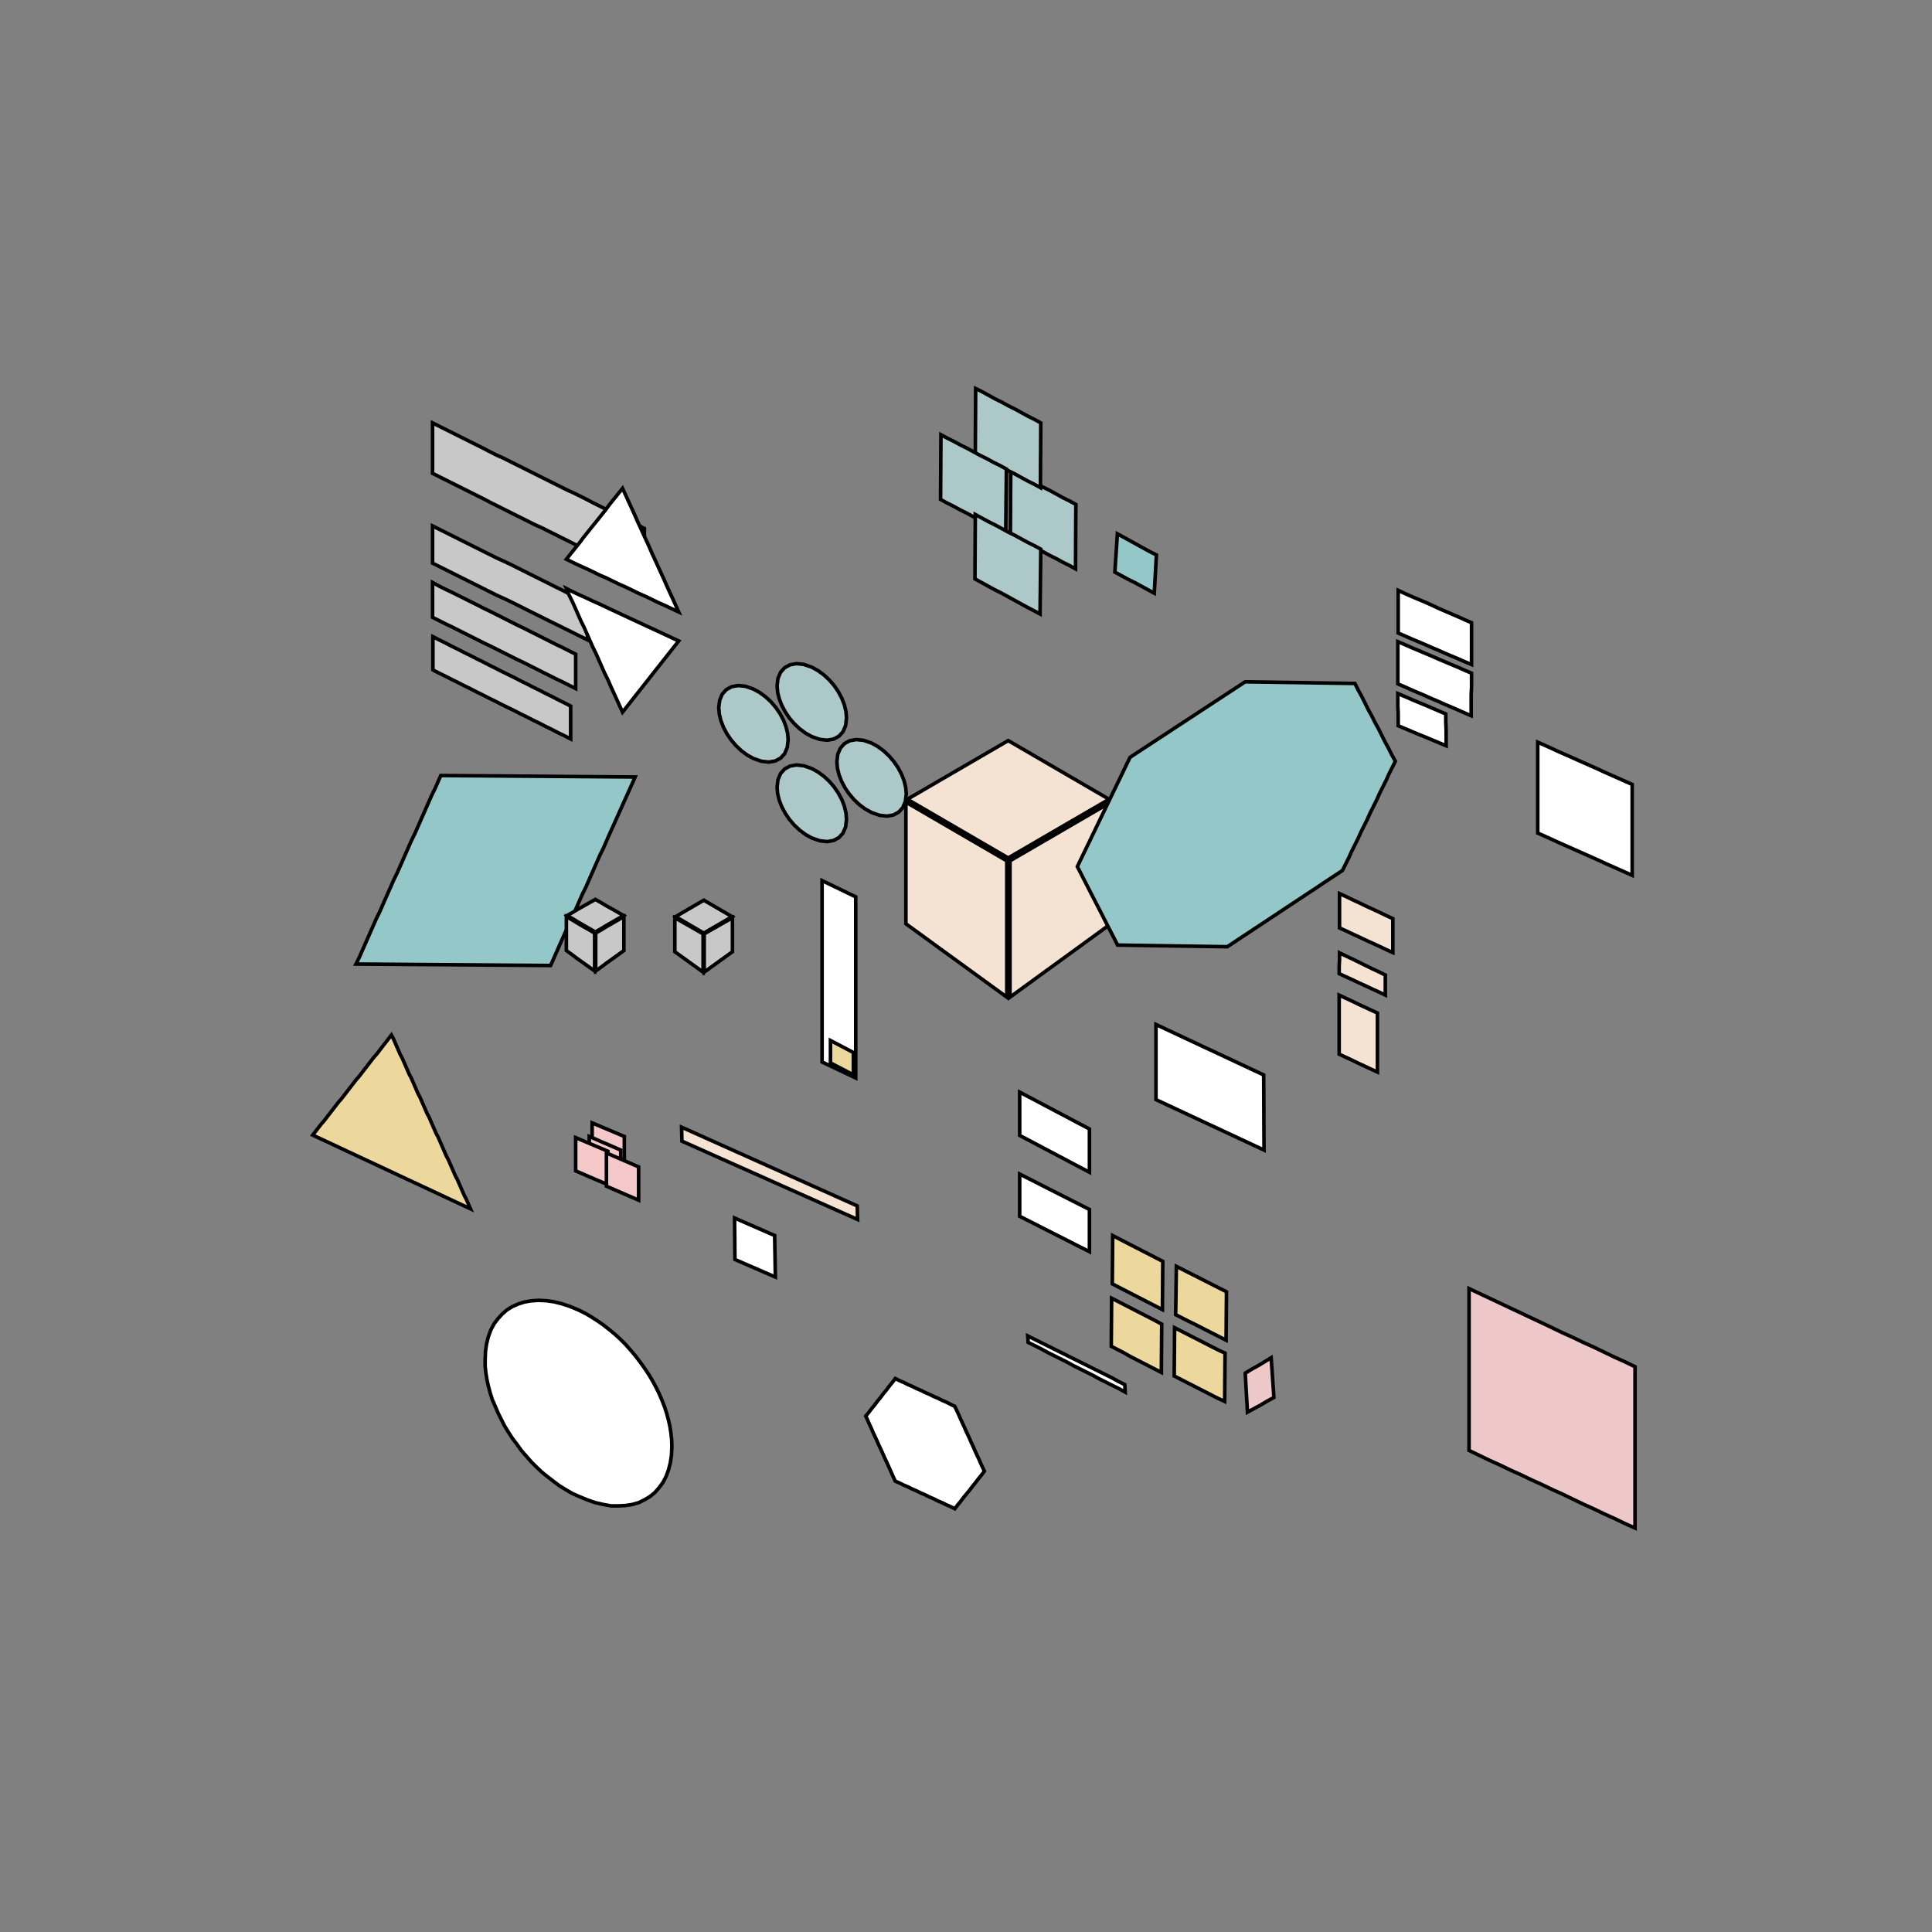 <!DOCTYPE svg>
<svg xmlns="http://www.w3.org/2000/svg" xmlns:xlink="http://www.w3.org/1999/xlink" width="1080" height="1080">
<rect width="100%" height="100%" fill="#808080" stroke="none"/>
<g transform="translate(540,540)">
<g transform="scale(2,2)">
<path stroke="rgb(0,0,0)" stroke-opacity="1" fill="rgb(148,200,200)" fill-opacity="1" id="bb1_2_" d="M-170.5 -0.55 L-169.6 -2.367 L-168.8 -4.184 L-168 -6.001 L-167.2 -7.818 L-166.4 -9.635 L-165.6 -11.45 L-164.8 -13.27 L-163.9 -15.08 L-163.1 -16.9 L-162.3 -18.72 L-161.5 -20.54 L-160.7 -22.35 L-159.9 -24.17 L-159 -25.99 L-158.2 -27.8 L-157.4 -29.62 L-156.6 -31.44 L-155.8 -33.25 L-155 -35.07 L-154.1 -36.89 L-153.3 -38.7 L-152.5 -40.52 L-151.7 -42.34 L-150.9 -44.15 L-150.1 -45.97 L-149.3 -47.79 L-148.4 -49.6 L-147.6 -51.42 L-146.8 -53.24 L-144.8 -53.22 L-142.8 -53.21 L-140.8 -53.19 L-138.8 -53.18 L-136.7 -53.16 L-134.7 -53.15 L-132.7 -53.13 L-130.7 -53.12 L-128.7 -53.1 L-126.7 -53.09 L-124.7 -53.07 L-122.7 -53.06 L-120.6 -53.04 L-118.6 -53.03 L-116.6 -53.01 L-114.6 -52.99 L-112.6 -52.98 L-110.6 -52.96 L-108.6 -52.95 L-106.6 -52.93 L-104.5 -52.92 L-102.5 -52.9 L-100.5 -52.89 L-98.51 -52.87 L-96.5 -52.86 L-94.49 -52.84 L-92.47 -52.83 L-93.29 -51.01 L-94.1 -49.19 L-94.92 -47.38 L-95.74 -45.56 L-96.55 -43.74 L-97.37 -41.93 L-98.18 -40.11 L-99 -38.29 L-99.82 -36.48 L-100.6 -34.66 L-101.4 -32.84 L-102.3 -31.03 L-103.1 -29.21 L-103.9 -27.39 L-104.7 -25.58 L-105.5 -23.76 L-106.3 -21.94 L-107.2 -20.13 L-108 -18.31 L-108.8 -16.49 L-109.6 -14.68 L-110.4 -12.86 L-111.2 -11.04 L-112.1 -9.225 L-112.9 -7.408 L-113.7 -5.591 L-114.5 -3.774 L-115.3 -1.958 L-116.1 -0.141 L-118.1 -0.156 L-120.2 -0.171 L-122.2 -0.186 L-124.2 -0.202 L-126.2 -0.217 L-128.2 -0.232 L-130.2 -0.247 L-132.2 -0.262 L-134.2 -0.277 L-136.3 -0.293 L-138.3 -0.308 L-140.3 -0.323 L-142.3 -0.338 L-144.3 -0.353 L-146.3 -0.368 L-148.3 -0.384 L-150.3 -0.399 L-152.4 -0.414 L-154.4 -0.429 L-156.4 -0.444 L-158.4 -0.46 L-160.4 -0.475 L-162.4 -0.49 L-164.4 -0.505 L-166.4 -0.52 L-168.5 -0.535 L-170.5 -0.55 Z " />
<path stroke="rgb(0,0,0)" stroke-opacity="1" fill="rgb(236,216,157)" fill-opacity="1" id="pr2_1_" d="M72.7 104.6 L70.94 103.7 L69.18 102.8 L67.41 101.9 L65.65 101 L63.89 100.1 L62.13 99.25 L60.36 98.35 L58.6 97.45 L58.63 95.52 L58.66 93.59 L58.69 91.66 L58.71 89.74 L58.74 87.81 L58.77 85.88 L58.8 83.95 L60.55 84.84 L62.3 85.73 L64.05 86.61 L65.8 87.5 L67.55 88.39 L69.3 89.28 L71.05 90.16 L72.8 91.05 L72.79 92.99 L72.77 94.94 L72.76 96.88 L72.74 98.82 L72.73 100.8 L72.71 102.7 L72.7 104.6 Z " />
<path stroke="rgb(0,0,0)" stroke-opacity="1" fill="rgb(236,216,157)" fill-opacity="1" id="pr1_1_" d="M54.9 96.05 L53.15 95.15 L51.4 94.25 L49.65 93.35 L47.9 92.45 L46.15 91.55 L44.4 90.65 L42.65 89.75 L40.9 88.85 L40.91 86.92 L40.93 84.99 L40.94 83.06 L40.96 81.14 L40.97 79.21 L40.99 77.28 L41 75.35 L42.75 76.25 L44.5 77.15 L46.25 78.05 L48 78.95 L49.75 79.85 L51.5 80.75 L53.25 81.65 L55 82.55 L54.99 84.48 L54.97 86.41 L54.96 88.34 L54.94 90.26 L54.93 92.19 L54.91 94.12 L54.9 96.05 Z " />
<path stroke="rgb(0,0,0)" stroke-opacity="1" fill="rgb(236,216,157)" fill-opacity="1" id="pr3_1_" d="M54.6 113.6 L52.85 112.7 L51.1 111.8 L49.35 110.9 L47.6 110 L45.85 109.1 L44.1 108.1 L42.35 107.2 L40.6 106.3 L40.61 104.4 L40.63 102.5 L40.64 100.6 L40.66 98.64 L40.67 96.71 L40.69 94.78 L40.7 92.85 L42.45 93.75 L44.2 94.65 L45.95 95.55 L47.7 96.45 L49.45 97.35 L51.2 98.25 L52.95 99.15 L54.7 100.1 L54.69 102 L54.67 103.9 L54.66 105.8 L54.64 107.8 L54.63 109.7 L54.61 111.6 L54.6 113.6 Z " />
<path stroke="rgb(0,0,0)" stroke-opacity="1" fill="rgb(236,216,157)" fill-opacity="1" id="pr4_1_" d="M72.3 121.7 L70.54 120.9 L68.77 120 L67.01 119.1 L65.25 118.2 L63.49 117.3 L61.73 116.4 L59.96 115.5 L58.2 114.6 L58.21 112.7 L58.23 110.8 L58.24 108.9 L58.26 106.9 L58.27 105 L58.29 103.1 L58.3 101.1 L60.06 102 L61.82 102.9 L63.59 103.8 L65.35 104.7 L67.11 105.6 L68.87 106.5 L70.64 107.4 L72.4 108.2 L72.39 110.2 L72.37 112.1 L72.36 114 L72.34 116 L72.33 117.9 L72.31 119.8 L72.3 121.7 Z " />
<path stroke="rgb(0,0,0)" stroke-opacity="1" fill="rgb(238,200,200)" fill-opacity="1" id="ll1_1_" d="M187 157.1 L184.1 155.8 L181.2 154.4 L178.3 153.1 L175.4 151.7 L172.5 150.4 L169.6 149 L166.7 147.6 L163.8 146.3 L160.9 144.9 L158 143.6 L155.1 142.2 L152.2 140.9 L149.3 139.5 L146.4 138.2 L143.5 136.8 L140.6 135.4 L140.6 132.2 L140.6 129 L140.6 125.7 L140.6 122.5 L140.6 119.3 L140.6 116 L140.6 112.8 L140.6 109.6 L140.6 106.3 L140.6 103.1 L140.6 99.87 L140.6 96.63 L140.6 93.4 L140.6 90.16 L143.5 91.53 L146.4 92.89 L149.3 94.26 L152.2 95.63 L155.1 96.99 L158 98.36 L160.9 99.72 L163.8 101.1 L166.7 102.5 L169.6 103.8 L172.5 105.2 L175.4 106.5 L178.3 107.9 L181.2 109.3 L184.1 110.6 L187 112 L187 115.2 L187 118.5 L187 121.7 L187 124.9 L187 128.1 L187 131.3 L187 134.6 L187 137.8 L187 141 L187 144.2 L187 147.5 L187 150.7 L187 153.9 L187 157.1 Z " />
<path stroke="rgb(0,0,0)" stroke-opacity="1" fill="rgb(255,255,255)" fill-opacity="1" id="cl1_1_" d="M17.26 103.4 L19.07 104.3 L20.88 105.2 L22.69 106.1 L24.5 107 L26.3 107.9 L28.11 108.8 L29.92 109.7 L31.73 110.6 L33.54 111.5 L35.35 112.4 L37.16 113.3 L38.97 114.2 L40.78 115.1 L42.58 116.1 L44.39 117 L44.49 119.1 L42.68 118.1 L40.87 117.2 L39.07 116.3 L37.26 115.4 L35.45 114.4 L33.64 113.5 L31.83 112.6 L30.02 111.7 L28.21 110.7 L26.4 109.8 L24.6 108.9 L22.79 108 L20.98 107 L19.17 106.1 L17.36 105.2 L17.26 103.4 Z " />
<path stroke="rgb(0,0,0)" stroke-opacity="1" fill="rgb(255,255,255)" fill-opacity="1" id="a5_2_" d="M186.2 -50.75 L184.3 -51.59 L182.4 -52.44 L180.5 -53.28 L178.6 -54.12 L176.8 -54.96 L174.9 -55.81 L173 -56.65 L171.1 -57.49 L169.2 -58.34 L167.3 -59.18 L165.4 -60.02 L163.6 -60.86 L161.7 -61.71 L159.8 -62.55 L159.8 -60.6 L159.8 -58.64 L159.8 -56.69 L159.8 -54.73 L159.8 -52.78 L159.8 -50.83 L159.8 -48.87 L159.8 -46.92 L159.8 -44.97 L159.8 -43.01 L159.8 -41.06 L159.8 -39.1 L159.8 -37.15 L161.7 -36.31 L163.6 -35.46 L165.4 -34.62 L167.3 -33.78 L169.2 -32.94 L171.1 -32.09 L173 -31.25 L174.9 -30.41 L176.8 -29.56 L178.6 -28.72 L180.5 -27.88 L182.4 -27.04 L184.3 -26.19 L186.2 -25.35 L186.2 -27.3 L186.2 -29.26 L186.2 -31.21 L186.2 -33.17 L186.2 -35.12 L186.2 -37.07 L186.2 -39.03 L186.2 -40.98 L186.2 -42.93 L186.2 -44.89 L186.2 -46.84 L186.2 -48.8 L186.2 -50.75 Z " />
<path stroke="rgb(0,0,0)" stroke-opacity="1" fill="rgb(255,255,255)" fill-opacity="1" id="a6_2_" d="M83.3 51.45 L81.52 50.62 L79.75 49.79 L77.97 48.96 L76.19 48.13 L74.42 47.3 L72.64 46.47 L70.86 45.64 L69.09 44.81 L67.31 43.99 L65.54 43.16 L63.76 42.33 L61.98 41.5 L60.21 40.67 L58.43 39.84 L56.65 39.01 L54.88 38.18 L53.1 37.35 L53.1 35.25 L53.1 33.15 L53.1 31.05 L53.1 28.95 L53.1 26.85 L53.1 24.75 L53.1 22.65 L53.1 20.55 L53.1 18.45 L53.1 16.35 L54.87 17.18 L56.64 18.01 L58.41 18.84 L60.18 19.67 L61.95 20.5 L63.72 21.33 L65.49 22.16 L67.26 22.99 L69.04 23.81 L70.81 24.64 L72.58 25.47 L74.35 26.3 L76.12 27.13 L77.89 27.96 L79.66 28.79 L81.43 29.62 L83.2 30.45 L83.21 32.36 L83.22 34.27 L83.23 36.18 L83.24 38.09 L83.25 40 L83.25 41.9 L83.26 43.81 L83.27 45.72 L83.28 47.63 L83.29 49.54 L83.3 51.45 Z " />
<path stroke="rgb(0,0,0)" stroke-opacity="1" fill="rgb(148,200,200)" fill-opacity="1" id="rtr1_2_" d="M42.31 -120.8 L44.13 -119.8 L45.95 -118.8 L47.77 -117.8 L49.58 -116.8 L51.4 -115.8 L53.22 -114.9 L53.1 -112.7 L52.98 -110.6 L52.86 -108.5 L52.74 -106.3 L52.62 -104.2 L50.78 -105.2 L48.95 -106.2 L47.11 -107.2 L45.28 -108.1 L43.44 -109.1 L41.61 -110.1 L41.75 -112.3 L41.89 -114.4 L42.03 -116.5 L42.17 -118.6 L42.31 -120.8 Z " />
<path stroke="rgb(0,0,0)" stroke-opacity="1" fill="rgb(238,200,200)" fill-opacity="1" id="sg1_2_" d="M78.67 124.7 L78.57 122.9 L78.46 121.1 L78.36 119.3 L78.25 117.4 L78.15 115.6 L78.05 113.8 L79.86 112.7 L81.67 111.7 L83.48 110.6 L85.29 109.5 L85.42 111.4 L85.55 113.2 L85.67 115 L85.8 116.9 L85.93 118.7 L86.05 120.6 L84.21 121.6 L82.36 122.7 L80.52 123.7 L78.67 124.7 Z " />
<path stroke="rgb(0,0,0)" stroke-opacity="1" fill="rgb(255,255,255)" fill-opacity="1" id="a12_2_" d="M-53.28 86.93 L-55.17 86.12 L-57.05 85.3 L-58.93 84.48 L-60.82 83.67 L-62.7 82.85 L-64.58 82.03 L-64.6 80.1 L-64.62 78.17 L-64.63 76.23 L-64.65 74.3 L-64.67 72.37 L-64.68 70.43 L-62.82 71.25 L-60.95 72.07 L-59.08 72.88 L-57.22 73.7 L-55.35 74.52 L-53.48 75.33 L-53.45 77.27 L-53.42 79.2 L-53.38 81.13 L-53.35 83.07 L-53.32 85 L-53.28 86.93 Z " />
<path stroke="rgb(0,0,0)" stroke-opacity="1" fill="rgb(255,255,255)" fill-opacity="1" id="secscl1_2_" d="M-30.82 31.31 L-31.99 30.75 L-33.17 30.19 L-34.35 29.63 L-35.52 29.07 L-36.7 28.51 L-37.88 27.95 L-39.05 27.39 L-40.23 26.83 L-40.23 25.56 L-40.23 24.29 L-40.23 23.03 L-40.23 21.76 L-40.23 20.49 L-40.23 19.22 L-40.23 17.96 L-40.23 16.69 L-40.23 15.42 L-40.23 14.15 L-40.23 12.89 L-40.23 11.62 L-40.23 10.35 L-40.23 9.083 L-40.23 7.816 L-40.23 6.548 L-40.23 5.281 L-40.23 4.013 L-40.23 2.746 L-40.23 1.478 L-40.23 0.211 L-40.23 -1.057 L-40.23 -2.324 L-40.23 -3.592 L-40.23 -4.859 L-40.23 -6.126 L-40.23 -7.394 L-40.23 -8.661 L-40.23 -9.929 L-40.23 -11.2 L-40.23 -12.46 L-40.23 -13.73 L-40.23 -15 L-40.23 -16.27 L-40.23 -17.53 L-40.23 -18.8 L-40.23 -20.07 L-40.23 -21.34 L-40.23 -22.6 L-40.23 -23.87 L-39.05 -23.3 L-37.88 -22.73 L-36.7 -22.17 L-35.52 -21.6 L-34.35 -21.03 L-33.17 -20.46 L-31.99 -19.89 L-30.82 -19.33 L-30.82 -18.06 L-30.82 -16.79 L-30.82 -15.53 L-30.82 -14.26 L-30.82 -13 L-30.82 -11.73 L-30.82 -10.46 L-30.82 -9.199 L-30.82 -7.933 L-30.82 -6.667 L-30.82 -5.401 L-30.82 -4.136 L-30.82 -2.87 L-30.82 -1.604 L-30.82 -0.338 L-30.82 0.928 L-30.82 2.194 L-30.82 3.46 L-30.82 4.725 L-30.82 5.991 L-30.82 7.257 L-30.82 8.523 L-30.82 9.789 L-30.82 11.05 L-30.82 12.32 L-30.82 13.59 L-30.82 14.85 L-30.82 16.12 L-30.82 17.38 L-30.82 18.65 L-30.82 19.92 L-30.82 21.18 L-30.82 22.45 L-30.82 23.71 L-30.82 24.98 L-30.82 26.25 L-30.82 27.51 L-30.82 28.78 L-30.82 30.04 L-30.82 31.31 Z " />
<path stroke="rgb(0,0,0)" stroke-opacity="1" fill="rgb(255,255,255)" fill-opacity="1" id="a7_1_" d="M141.3 -84.25 L139.4 -85.05 L137.6 -85.85 L135.7 -86.65 L133.8 -87.45 L132 -88.25 L130.1 -89.05 L128.3 -89.85 L126.4 -90.65 L124.5 -91.45 L122.7 -92.25 L120.8 -93.05 L120.8 -95.03 L120.8 -97.02 L120.8 -99 L120.8 -101 L120.8 -103 L120.8 -105 L122.7 -104.1 L124.5 -103.3 L126.4 -102.5 L128.3 -101.7 L130.1 -100.9 L132 -100 L133.8 -99.22 L135.7 -98.4 L137.6 -97.59 L139.4 -96.77 L141.3 -95.95 L141.3 -94 L141.3 -92.05 L141.3 -90.1 L141.3 -88.15 L141.3 -86.2 L141.3 -84.25 Z " />
<path stroke="rgb(0,0,0)" stroke-opacity="1" fill="rgb(255,255,255)" fill-opacity="1" id="a8_1_" d="M141.2 -69.95 L139.3 -70.76 L137.5 -71.57 L135.6 -72.38 L133.7 -73.19 L131.9 -74 L130 -74.8 L128.2 -75.61 L126.3 -76.42 L124.4 -77.23 L122.6 -78.04 L120.7 -78.85 L120.7 -80.82 L120.7 -82.78 L120.7 -84.75 L120.7 -86.72 L120.7 -88.68 L120.7 -90.65 L122.6 -89.85 L124.4 -89.05 L126.3 -88.25 L128.2 -87.45 L130.1 -86.65 L131.9 -85.85 L133.8 -85.05 L135.7 -84.25 L137.6 -83.45 L139.4 -82.65 L141.3 -81.85 L141.3 -79.87 L141.3 -77.88 L141.2 -75.9 L141.2 -73.92 L141.2 -71.93 L141.2 -69.95 Z " />
<path stroke="rgb(0,0,0)" stroke-opacity="1" fill="rgb(255,255,255)" fill-opacity="1" id="a9_1_" d="M134.2 -61.55 L132.3 -62.35 L130.4 -63.15 L128.5 -63.95 L126.5 -64.75 L124.6 -65.55 L122.7 -66.35 L120.8 -67.15 L120.8 -68.95 L120.8 -70.75 L120.7 -72.55 L120.7 -74.35 L120.7 -76.15 L122.6 -75.34 L124.5 -74.52 L126.4 -73.71 L128.4 -72.89 L130.3 -72.08 L132.2 -71.26 L134.1 -70.45 L134.1 -68.23 L134.2 -66 L134.2 -63.77 L134.2 -61.55 Z " />
<path stroke="rgb(0,0,0)" stroke-opacity="1" fill="rgb(255,255,255)" fill-opacity="1" id="a17_1_" d="M34.5 57.65 L32.73 56.71 L30.95 55.78 L29.18 54.84 L27.41 53.9 L25.64 52.97 L23.86 52.03 L22.09 51.1 L20.32 50.16 L18.55 49.22 L16.77 48.29 L15 47.35 L15 45.33 L15 43.32 L15 41.3 L15 39.28 L15 37.27 L15 35.25 L16.77 36.19 L18.55 37.12 L20.32 38.06 L22.09 39 L23.86 39.93 L25.64 40.87 L27.41 41.8 L29.18 42.74 L30.95 43.68 L32.73 44.61 L34.5 45.55 L34.5 47.57 L34.5 49.58 L34.5 51.6 L34.5 53.62 L34.5 55.63 L34.5 57.65 Z " />
<path stroke="rgb(0,0,0)" stroke-opacity="1" fill="rgb(255,255,255)" fill-opacity="1" id="a16_1_" d="M34.5 79.85 L32.73 78.95 L30.95 78.05 L29.18 77.15 L27.41 76.25 L25.64 75.35 L23.86 74.45 L22.09 73.55 L20.32 72.65 L18.55 71.75 L16.77 70.85 L15 69.95 L15 67.98 L15 66.02 L15 64.05 L15 62.08 L15 60.12 L15 58.15 L16.77 59.05 L18.55 59.95 L20.32 60.85 L22.09 61.75 L23.86 62.65 L25.64 63.55 L27.41 64.45 L29.18 65.35 L30.95 66.25 L32.73 67.15 L34.5 68.05 L34.5 70.02 L34.5 71.98 L34.5 73.95 L34.5 75.92 L34.5 77.88 L34.5 79.85 Z " />
<path stroke="rgb(0,0,0)" stroke-opacity="1" fill="rgb(236,216,157)" fill-opacity="1" id="scltrs1_1_" d="M-31.48 30.43 L-32.39 29.95 L-33.31 29.47 L-34.22 28.99 L-35.14 28.51 L-36.05 28.04 L-36.97 27.56 L-37.88 27.08 L-37.88 26.04 L-37.88 24.99 L-37.88 23.95 L-37.88 22.91 L-37.88 21.87 L-37.88 20.83 L-36.97 21.3 L-36.05 21.78 L-35.14 22.26 L-34.22 22.74 L-33.31 23.22 L-32.39 23.7 L-31.48 24.18 L-31.48 25.22 L-31.48 26.26 L-31.48 27.3 L-31.48 28.35 L-31.48 29.39 L-31.48 30.43 Z " />
<path stroke="rgb(0,0,0)" stroke-opacity="1" fill="rgb(244,227,211)" fill-opacity="1" id="a15_1_" d="M119.3 -3.744 L117.4 -4.607 L115.6 -5.469 L113.7 -6.332 L111.8 -7.194 L110 -8.057 L108.1 -8.919 L106.3 -9.782 L104.4 -10.64 L104.4 -12.56 L104.4 -14.48 L104.4 -16.4 L104.4 -18.32 L104.4 -20.24 L106.3 -19.37 L108.1 -18.49 L110 -17.62 L111.8 -16.74 L113.7 -15.87 L115.6 -14.99 L117.4 -14.12 L119.3 -13.24 L119.3 -11.34 L119.3 -9.444 L119.3 -7.544 L119.3 -5.644 L119.3 -3.744 Z " />
<path stroke="rgb(0,0,0)" stroke-opacity="1" fill="rgb(244,227,211)" fill-opacity="1" id="a14_1_" d="M117.2 8.123 L115.4 7.265 L113.5 6.408 L111.7 5.551 L109.8 4.694 L108 3.837 L106.1 2.98 L104.3 2.123 L104.3 0.189 L104.4 -1.744 L104.4 -3.677 L106.2 -2.792 L108.1 -1.906 L109.9 -1.02 L111.7 -0.135 L113.5 0.751 L115.4 1.637 L117.2 2.523 L117.2 4.389 L117.2 6.256 L117.2 8.123 Z " />
<path stroke="rgb(0,0,0)" stroke-opacity="1" fill="rgb(244,227,211)" fill-opacity="1" id="a13_1_" d="M115 29.65 L113.2 28.82 L111.4 27.98 L109.6 27.15 L107.9 26.32 L106.1 25.48 L104.3 24.65 L104.3 22.59 L104.3 20.52 L104.3 18.46 L104.3 16.4 L104.3 14.34 L104.3 12.27 L104.3 10.21 L104.3 8.15 L106.1 8.983 L107.9 9.817 L109.6 10.65 L111.4 11.48 L113.2 12.32 L115 13.15 L115 15.21 L115 17.27 L115 19.34 L115 21.4 L115 23.46 L115 25.52 L115 27.59 L115 29.65 Z " />
<path stroke="rgb(0,0,0)" stroke-opacity="1" fill="rgb(200,200,200)" fill-opacity="1" id="a1_2_" d="M-110.5 -63.45 L-112.2 -64.33 L-114 -65.2 L-115.7 -66.08 L-117.5 -66.96 L-119.2 -67.84 L-121 -68.71 L-122.7 -69.59 L-124.5 -70.47 L-126.2 -71.35 L-128 -72.22 L-129.8 -73.1 L-131.5 -73.98 L-133.3 -74.85 L-135 -75.73 L-136.8 -76.61 L-138.5 -77.49 L-140.3 -78.36 L-142 -79.24 L-143.8 -80.12 L-145.5 -81 L-147.3 -81.87 L-149 -82.75 L-149 -84.61 L-149 -86.47 L-149 -88.33 L-149 -90.19 L-149 -92.05 L-147.3 -91.17 L-145.5 -90.29 L-143.8 -89.4 L-142 -88.52 L-140.3 -87.64 L-138.5 -86.76 L-136.8 -85.88 L-135 -85 L-133.3 -84.11 L-131.5 -83.23 L-129.8 -82.35 L-128 -81.47 L-126.2 -80.59 L-124.5 -79.7 L-122.7 -78.82 L-121 -77.94 L-119.2 -77.06 L-117.5 -76.18 L-115.7 -75.3 L-114 -74.41 L-112.2 -73.53 L-110.5 -72.65 L-110.5 -70.81 L-110.5 -68.97 L-110.5 -67.13 L-110.5 -65.29 L-110.5 -63.45 Z " />
<path stroke="rgb(0,0,0)" stroke-opacity="1" fill="rgb(200,200,200)" fill-opacity="1" id="a4_2_" d="M-89.9 -108.2 L-91.69 -109 L-93.49 -109.9 L-95.28 -110.8 L-97.08 -111.7 L-98.87 -112.6 L-100.7 -113.5 L-102.5 -114.4 L-104.3 -115.3 L-106 -116.2 L-107.8 -117.1 L-109.6 -118 L-111.4 -118.9 L-113.2 -119.8 L-115 -120.7 L-116.8 -121.6 L-118.6 -122.5 L-120.4 -123.3 L-122.2 -124.2 L-124 -125.1 L-125.8 -126 L-127.6 -126.9 L-129.4 -127.8 L-131.2 -128.7 L-133 -129.6 L-134.7 -130.5 L-136.5 -131.4 L-138.3 -132.3 L-140.1 -133.2 L-141.9 -134.1 L-143.7 -135 L-145.5 -135.9 L-147.3 -136.8 L-149.1 -137.7 L-149.1 -139.7 L-149.1 -141.7 L-149.1 -143.7 L-149.1 -145.7 L-149.1 -147.7 L-149.1 -149.7 L-149.1 -151.8 L-147.3 -150.9 L-145.5 -150 L-143.7 -149.1 L-141.9 -148.2 L-140.1 -147.3 L-138.3 -146.4 L-136.5 -145.5 L-134.7 -144.6 L-133 -143.7 L-131.2 -142.8 L-129.4 -142 L-127.6 -141.1 L-125.8 -140.2 L-124 -139.3 L-122.2 -138.4 L-120.4 -137.5 L-118.6 -136.6 L-116.8 -135.7 L-115 -134.8 L-113.2 -133.9 L-111.4 -133 L-109.6 -132.2 L-107.8 -131.3 L-106 -130.4 L-104.3 -129.5 L-102.5 -128.6 L-100.7 -127.7 L-98.87 -126.8 L-97.08 -125.9 L-95.28 -125 L-93.49 -124.1 L-91.69 -123.2 L-89.9 -122.3 L-89.9 -120.3 L-89.9 -118.3 L-89.9 -116.3 L-89.9 -114.2 L-89.9 -112.2 L-89.9 -110.2 L-89.9 -108.2 Z " />
<path stroke="rgb(0,0,0)" stroke-opacity="1" fill="rgb(200,200,200)" fill-opacity="1" id="a2_1_" d="M-109.1 -77.55 L-110.9 -78.45 L-112.7 -79.36 L-114.6 -80.26 L-116.4 -81.17 L-118.2 -82.07 L-120 -82.98 L-121.8 -83.88 L-123.6 -84.79 L-125.5 -85.69 L-127.3 -86.6 L-129.1 -87.5 L-130.9 -88.4 L-132.7 -89.31 L-134.6 -90.21 L-136.4 -91.12 L-138.2 -92.02 L-140 -92.93 L-141.8 -93.83 L-143.6 -94.74 L-145.5 -95.64 L-147.3 -96.55 L-149.1 -97.45 L-149.1 -99.39 L-149.1 -101.3 L-149.1 -103.3 L-149.1 -105.2 L-149.1 -107.2 L-147.3 -106.2 L-145.5 -105.3 L-143.6 -104.4 L-141.8 -103.5 L-140 -102.6 L-138.2 -101.7 L-136.4 -100.8 L-134.6 -99.88 L-132.7 -98.97 L-130.9 -98.06 L-129.1 -97.15 L-127.3 -96.24 L-125.5 -95.33 L-123.6 -94.42 L-121.8 -93.51 L-120 -92.6 L-118.2 -91.7 L-116.4 -90.79 L-114.6 -89.88 L-112.7 -88.97 L-110.9 -88.06 L-109.1 -87.15 L-109.1 -85.23 L-109.1 -83.31 L-109.1 -81.39 L-109.1 -79.47 L-109.1 -77.55 Z " />
<path stroke="rgb(0,0,0)" stroke-opacity="1" fill="rgb(200,200,200)" fill-opacity="1" id="a3_1_" d="M-105.8 -91.16 L-107.6 -92.05 L-109.4 -92.95 L-111.2 -93.84 L-113 -94.73 L-114.8 -95.62 L-116.6 -96.51 L-118.4 -97.4 L-120.2 -98.3 L-122 -99.19 L-123.8 -100.1 L-125.6 -101 L-127.4 -101.9 L-129.3 -102.8 L-131.1 -103.6 L-132.9 -104.5 L-134.7 -105.4 L-136.5 -106.3 L-138.3 -107.2 L-140.1 -108.1 L-141.9 -109 L-143.7 -109.9 L-145.5 -110.8 L-147.3 -111.7 L-149.1 -112.6 L-149.1 -114.6 L-149.1 -116.7 L-149.1 -118.8 L-149.1 -120.9 L-149.1 -123 L-147.3 -122.1 L-145.5 -121.2 L-143.7 -120.3 L-141.9 -119.4 L-140.1 -118.5 L-138.3 -117.6 L-136.5 -116.7 L-134.7 -115.8 L-132.9 -114.9 L-131.1 -114 L-129.3 -113.2 L-127.4 -112.3 L-125.6 -111.4 L-123.8 -110.5 L-122 -109.6 L-120.2 -108.7 L-118.4 -107.8 L-116.6 -106.9 L-114.8 -106 L-113 -105.1 L-111.2 -104.2 L-109.4 -103.3 L-107.6 -102.5 L-105.8 -101.6 L-105.8 -99.48 L-105.8 -97.4 L-105.8 -95.32 L-105.8 -93.24 L-105.8 -91.16 Z " />
<path stroke="rgb(0,0,0)" stroke-opacity="1" fill="rgb(244,227,211)" fill-opacity="1" id="a11_1_" d="M-30.3 70.85 L-32.12 70.04 L-33.94 69.23 L-35.76 68.42 L-37.57 67.61 L-39.39 66.79 L-41.21 65.98 L-43.03 65.17 L-44.85 64.36 L-46.67 63.55 L-48.49 62.74 L-50.3 61.93 L-52.12 61.12 L-53.94 60.31 L-55.76 59.49 L-57.58 58.68 L-59.4 57.87 L-61.21 57.06 L-63.03 56.25 L-64.85 55.44 L-66.67 54.63 L-68.49 53.82 L-70.31 53.01 L-72.13 52.19 L-73.94 51.38 L-75.76 50.57 L-77.58 49.76 L-79.4 48.95 L-79.45 47 L-79.5 45.05 L-77.68 45.86 L-75.86 46.68 L-74.04 47.49 L-72.23 48.31 L-70.41 49.12 L-68.59 49.94 L-66.77 50.75 L-64.95 51.57 L-63.13 52.38 L-61.31 53.2 L-59.5 54.01 L-57.68 54.83 L-55.86 55.64 L-54.04 56.46 L-52.22 57.27 L-50.4 58.09 L-48.59 58.9 L-46.77 59.72 L-44.95 60.53 L-43.13 61.35 L-41.31 62.16 L-39.49 62.98 L-37.67 63.79 L-35.86 64.61 L-34.04 65.42 L-32.22 66.24 L-30.4 67.05 L-30.35 68.95 L-30.3 70.85 Z " />
<path stroke="rgb(0,0,0)" stroke-opacity="1" fill="rgb(244,200,200)" fill-opacity="1" id="fus1_1_" d="M-95.5 56.95 L-97.3 56.19 L-99.1 55.43 L-100.9 54.67 L-102.7 53.91 L-104.5 53.15 L-104.5 51.29 L-104.5 49.43 L-104.5 47.57 L-104.5 45.71 L-104.5 43.85 L-102.7 44.61 L-100.9 45.37 L-99.1 46.13 L-97.3 46.89 L-95.5 47.65 L-95.5 49.51 L-95.5 51.37 L-95.5 53.23 L-95.5 55.09 L-95.5 56.95 Z " />
<path stroke="rgb(0,0,0)" stroke-opacity="1" fill="rgb(244,200,200)" fill-opacity="1" id="fus2_1_" d="M-96.5 60.95 L-98.3 60.17 L-100.1 59.39 L-101.9 58.61 L-103.7 57.83 L-105.5 57.05 L-105.5 55.17 L-105.4 53.29 L-105.4 51.41 L-105.3 49.53 L-105.3 47.65 L-103.5 48.41 L-101.8 49.17 L-100 49.93 L-98.26 50.69 L-96.5 51.45 L-96.5 53.35 L-96.5 55.25 L-96.5 57.15 L-96.5 59.05 L-96.5 60.95 Z " />
<path stroke="rgb(0,0,0)" stroke-opacity="1" fill="rgb(244,200,200)" fill-opacity="1" id="fus3_1_" d="M-100.2 61.07 L-102 60.31 L-103.8 59.55 L-105.6 58.79 L-107.3 58.03 L-109.1 57.27 L-109.1 55.41 L-109.1 53.55 L-109.1 51.69 L-109.1 49.83 L-109.1 47.97 L-107.3 48.73 L-105.5 49.49 L-103.7 50.25 L-101.9 51.01 L-100.1 51.77 L-100.1 53.63 L-100.2 55.49 L-100.2 57.35 L-100.2 59.21 L-100.2 61.07 Z " />
<path stroke="rgb(0,0,0)" stroke-opacity="1" fill="rgb(244,200,200)" fill-opacity="1" id="fus4_1_" d="M-91.5 65.45 L-93.3 64.67 L-95.1 63.89 L-96.9 63.11 L-98.7 62.33 L-100.5 61.55 L-100.5 59.69 L-100.5 57.83 L-100.5 55.97 L-100.5 54.11 L-100.5 52.25 L-98.7 53.03 L-96.9 53.81 L-95.1 54.59 L-93.3 55.37 L-91.5 56.15 L-91.5 58.01 L-91.5 59.87 L-91.5 61.73 L-91.5 63.59 L-91.5 65.45 Z " />
<path stroke="rgb(0,0,0)" stroke-opacity="1" fill="rgb(173,200,200)" fill-opacity="1" id="swap1_1_" d="M30.61 -111 L28.79 -112 L26.97 -112.9 L25.15 -113.9 L23.33 -114.8 L21.51 -115.8 L19.69 -116.8 L17.87 -117.7 L16.05 -118.7 L14.23 -119.6 L12.41 -120.6 L12.42 -122.6 L12.43 -124.6 L12.44 -126.6 L12.45 -128.6 L12.46 -130.7 L12.47 -132.7 L12.48 -134.7 L12.5 -136.7 L12.51 -138.7 L14.33 -137.7 L16.15 -136.8 L17.97 -135.8 L19.79 -134.8 L21.61 -133.8 L23.43 -132.9 L25.25 -131.9 L27.07 -130.9 L28.89 -130 L30.71 -129 L30.7 -127 L30.68 -125 L30.67 -123 L30.66 -121 L30.65 -119 L30.64 -117 L30.63 -115 L30.62 -113 L30.61 -111 Z " />
<path stroke="rgb(0,0,0)" stroke-opacity="1" fill="rgb(173,200,200)" fill-opacity="1" id="swap3_1_" d="M20.8 -133.7 L18.98 -134.7 L17.16 -135.6 L15.34 -136.6 L13.52 -137.6 L11.7 -138.5 L9.88 -139.5 L8.06 -140.4 L6.24 -141.4 L4.42 -142.4 L2.6 -143.3 L2.611 -145.3 L2.622 -147.3 L2.633 -149.4 L2.644 -151.4 L2.656 -153.4 L2.667 -155.4 L2.678 -157.4 L2.689 -159.4 L2.7 -161.4 L4.52 -160.5 L6.34 -159.5 L8.16 -158.5 L9.98 -157.6 L11.8 -156.6 L13.62 -155.7 L15.44 -154.7 L17.26 -153.7 L19.08 -152.8 L20.9 -151.8 L20.89 -149.8 L20.88 -147.8 L20.87 -145.8 L20.86 -143.8 L20.84 -141.8 L20.83 -139.8 L20.82 -137.7 L20.81 -135.7 L20.8 -133.7 Z " />
<path stroke="rgb(0,0,0)" stroke-opacity="1" fill="rgb(173,200,200)" fill-opacity="1" id="swap2_1_" d="M11.09 -120.8 L9.273 -121.8 L7.453 -122.7 L5.633 -123.7 L3.813 -124.6 L1.993 -125.6 L0.173 -126.6 L-1.647 -127.5 L-3.467 -128.5 L-5.287 -129.4 L-7.107 -130.4 L-7.096 -132.4 L-7.085 -134.4 L-7.073 -136.4 L-7.062 -138.4 L-7.051 -140.5 L-7.04 -142.5 L-7.029 -144.5 L-7.018 -146.5 L-7.007 -148.5 L-5.177 -147.5 L-3.347 -146.6 L-1.517 -145.6 L0.313 -144.7 L2.143 -143.7 L3.973 -142.7 L5.803 -141.8 L7.633 -140.8 L9.463 -139.9 L11.29 -138.9 L11.27 -136.9 L11.25 -134.9 L11.23 -132.9 L11.2 -130.9 L11.18 -128.8 L11.16 -126.8 L11.14 -124.8 L11.12 -122.8 L11.09 -120.8 Z " />
<path stroke="rgb(0,0,0)" stroke-opacity="1" fill="rgb(173,200,200)" fill-opacity="1" id="swap4_1_" d="M20.7 -98.38 L18.88 -99.36 L17.06 -100.3 L15.24 -101.3 L13.42 -102.3 L11.6 -103.3 L9.78 -104.3 L7.96 -105.2 L6.14 -106.2 L4.32 -107.2 L2.5 -108.2 L2.511 -110.2 L2.522 -112.2 L2.533 -114.2 L2.544 -116.2 L2.556 -118.2 L2.567 -120.2 L2.578 -122.2 L2.589 -124.2 L2.6 -126.2 L4.43 -125.2 L6.26 -124.2 L8.09 -123.3 L9.92 -122.3 L11.75 -121.3 L13.58 -120.4 L15.41 -119.4 L17.24 -118.4 L19.07 -117.5 L20.9 -116.5 L20.88 -114.5 L20.86 -112.5 L20.83 -110.4 L20.81 -108.4 L20.79 -106.4 L20.77 -104.4 L20.74 -102.4 L20.72 -100.4 L20.7 -98.38 Z " />
<path stroke="rgb(0,0,0)" stroke-opacity="1" fill="rgb(244,227,211)" fill-opacity="1" id="a10_5_" d="M40 -46.6 L38.24 -45.58 L36.48 -44.55 L34.71 -43.53 L32.95 -42.5 L31.19 -41.48 L29.42 -40.45 L27.66 -39.43 L25.9 -38.4 L24.14 -37.38 L22.37 -36.35 L20.61 -35.33 L18.85 -34.3 L17.09 -33.28 L15.32 -32.25 L13.56 -31.23 L11.8 -30.2 L10.04 -31.23 L8.275 -32.25 L6.512 -33.28 L4.75 -34.3 L2.987 -35.33 L1.225 -36.35 L-0.537 -37.38 L-2.3 -38.4 L-4.063 -39.43 L-5.825 -40.45 L-7.587 -41.48 L-9.35 -42.5 L-11.11 -43.53 L-12.87 -44.55 L-14.64 -45.58 L-16.4 -46.6 L-14.64 -47.63 L-12.87 -48.65 L-11.11 -49.68 L-9.35 -50.7 L-7.587 -51.73 L-5.825 -52.75 L-4.063 -53.78 L-2.3 -54.8 L-0.537 -55.83 L1.225 -56.85 L2.987 -57.88 L4.75 -58.9 L6.512 -59.93 L8.275 -60.95 L10.04 -61.98 L11.8 -63 L13.56 -61.98 L15.32 -60.95 L17.09 -59.93 L18.85 -58.9 L20.61 -57.88 L22.37 -56.85 L24.14 -55.83 L25.9 -54.8 L27.66 -53.78 L29.42 -52.75 L31.19 -51.73 L32.95 -50.7 L34.71 -49.68 L36.48 -48.65 L38.24 -47.63 L40 -46.6 Z " />
<path stroke="rgb(0,0,0)" stroke-opacity="1" fill="rgb(244,227,211)" fill-opacity="1" id="a10_4_" d="M40.5 -11.8 L40.5 -13.8 L40.5 -15.8 L40.5 -17.8 L40.5 -19.8 L40.5 -21.8 L40.5 -23.8 L40.5 -25.8 L40.5 -27.8 L40.5 -29.8 L40.5 -31.8 L40.5 -33.8 L40.5 -35.8 L40.5 -37.8 L40.5 -39.8 L40.5 -41.8 L40.5 -43.8 L40.5 -45.8 L38.74 -44.78 L36.98 -43.75 L35.21 -42.73 L33.45 -41.7 L31.69 -40.68 L29.92 -39.65 L28.16 -38.63 L26.4 -37.6 L24.64 -36.58 L22.87 -35.55 L21.11 -34.53 L19.35 -33.5 L17.59 -32.48 L15.82 -31.45 L14.06 -30.43 L12.3 -29.4 L12.3 -27.4 L12.3 -25.39 L12.3 -23.39 L12.3 -21.38 L12.3 -19.38 L12.3 -17.37 L12.3 -15.37 L12.3 -13.36 L12.3 -11.36 L12.3 -9.35 L12.3 -7.345 L12.3 -5.339 L12.3 -3.334 L12.3 -1.329 L12.3 0.676 L12.3 2.682 L12.3 4.687 L12.3 6.692 L12.3 8.697 L13.96 7.492 L15.62 6.286 L17.28 5.08 L18.94 3.874 L20.59 2.668 L22.25 1.462 L23.91 0.256 L25.57 -0.95 L27.23 -2.156 L28.89 -3.361 L30.55 -4.567 L32.21 -5.773 L33.86 -6.979 L35.52 -8.185 L37.18 -9.391 L38.84 -10.6 L40.5 -11.8 Z " />
<path stroke="rgb(0,0,0)" stroke-opacity="1" fill="rgb(244,227,211)" fill-opacity="1" id="a10_3_" d="M-16.8 -45.8 L-16.8 -43.8 L-16.8 -41.8 L-16.8 -39.8 L-16.8 -37.8 L-16.8 -35.8 L-16.8 -33.8 L-16.8 -31.8 L-16.8 -29.8 L-16.8 -27.8 L-16.8 -25.8 L-16.8 -23.8 L-16.8 -21.8 L-16.8 -19.8 L-16.8 -17.8 L-16.8 -15.8 L-16.8 -13.8 L-16.8 -11.8 L-15.14 -10.6 L-13.48 -9.391 L-11.82 -8.185 L-10.16 -6.979 L-8.506 -5.773 L-6.847 -4.567 L-5.188 -3.361 L-3.529 -2.156 L-1.871 -0.95 L-0.212 0.256 L1.447 1.462 L3.106 2.668 L4.765 3.874 L6.424 5.08 L8.082 6.286 L9.741 7.492 L11.4 8.697 L11.4 6.692 L11.4 4.687 L11.4 2.682 L11.4 0.676 L11.4 -1.329 L11.4 -3.334 L11.4 -5.339 L11.4 -7.345 L11.4 -9.35 L11.4 -11.36 L11.4 -13.36 L11.4 -15.37 L11.4 -17.37 L11.4 -19.38 L11.4 -21.38 L11.4 -23.39 L11.4 -25.39 L11.4 -27.4 L11.4 -29.4 L9.637 -30.43 L7.875 -31.45 L6.112 -32.48 L4.35 -33.5 L2.587 -34.53 L0.825 -35.55 L-0.938 -36.58 L-2.7 -37.6 L-4.462 -38.63 L-6.225 -39.65 L-7.987 -40.68 L-9.75 -41.7 L-11.51 -42.73 L-13.27 -43.75 L-15.04 -44.78 L-16.8 -45.8 Z " />
<path stroke="rgb(0,0,0)" stroke-opacity="1" fill="rgb(200,200,200)" fill-opacity="1" id="circ1_5_" d="M-65.38 -13.79 L-66.96 -12.87 L-68.54 -11.95 L-70.12 -11.03 L-71.7 -10.11 L-73.28 -9.188 L-74.86 -10.11 L-76.44 -11.03 L-78.02 -11.95 L-79.6 -12.87 L-81.18 -13.79 L-79.6 -14.71 L-78.02 -15.63 L-76.44 -16.55 L-74.86 -17.47 L-73.28 -18.39 L-71.7 -17.47 L-70.12 -16.55 L-68.54 -15.63 L-66.96 -14.71 L-65.38 -13.79 Z " />
<path stroke="rgb(0,0,0)" stroke-opacity="1" fill="rgb(200,200,200)" fill-opacity="1" id="circ1_4_" d="M-65.28 -3.988 L-65.28 -5.888 L-65.28 -7.788 L-65.28 -9.688 L-65.28 -11.59 L-65.28 -13.49 L-66.86 -12.59 L-68.44 -11.69 L-70.02 -10.79 L-71.6 -9.888 L-73.18 -8.988 L-73.18 -6.848 L-73.18 -4.708 L-73.18 -2.568 L-73.18 -0.428 L-73.18 1.712 L-71.6 0.572 L-70.02 -0.568 L-68.44 -1.708 L-66.86 -2.848 L-65.28 -3.988 Z " />
<path stroke="rgb(0,0,0)" stroke-opacity="1" fill="rgb(200,200,200)" fill-opacity="1" id="circ1_3_" d="M-81.38 -13.49 L-81.38 -11.59 L-81.38 -9.688 L-81.38 -7.788 L-81.38 -5.888 L-81.38 -3.988 L-79.8 -2.848 L-78.22 -1.708 L-76.64 -0.568 L-75.06 0.572 L-73.48 1.712 L-73.48 -0.428 L-73.48 -2.568 L-73.48 -4.708 L-73.48 -6.848 L-73.48 -8.988 L-75.06 -9.888 L-76.64 -10.79 L-78.22 -11.69 L-79.8 -12.59 L-81.38 -13.49 Z " />
<path stroke="rgb(0,0,0)" stroke-opacity="1" fill="rgb(200,200,200)" fill-opacity="1" id="circ2_5_" d="M-95.72 -14.11 L-97.3 -13.19 L-98.88 -12.27 L-100.5 -11.35 L-102 -10.43 L-103.6 -9.512 L-105.2 -10.43 L-106.8 -11.35 L-108.4 -12.27 L-109.9 -13.19 L-111.5 -14.11 L-109.9 -15.01 L-108.4 -15.91 L-106.8 -16.81 L-105.2 -17.71 L-103.6 -18.61 L-102 -17.71 L-100.5 -16.81 L-98.88 -15.91 L-97.3 -15.01 L-95.72 -14.11 Z " />
<path stroke="rgb(0,0,0)" stroke-opacity="1" fill="rgb(200,200,200)" fill-opacity="1" id="circ2_4_" d="M-95.62 -4.312 L-95.62 -6.212 L-95.62 -8.112 L-95.62 -10.01 L-95.62 -11.91 L-95.62 -13.81 L-97.2 -12.89 L-98.78 -11.97 L-100.4 -11.05 L-101.9 -10.13 L-103.5 -9.212 L-103.5 -7.092 L-103.5 -4.972 L-103.5 -2.852 L-103.5 -0.732 L-103.5 1.388 L-101.9 0.248 L-100.4 -0.892 L-98.78 -2.032 L-97.2 -3.172 L-95.62 -4.312 Z " />
<path stroke="rgb(0,0,0)" stroke-opacity="1" fill="rgb(200,200,200)" fill-opacity="1" id="circ2_3_" d="M-111.7 -13.81 L-111.7 -11.91 L-111.7 -10.01 L-111.7 -8.112 L-111.7 -6.212 L-111.7 -4.312 L-110.1 -3.172 L-108.6 -2.032 L-107 -0.892 L-105.4 0.248 L-103.8 1.388 L-103.8 -0.732 L-103.8 -2.852 L-103.8 -4.972 L-103.8 -7.092 L-103.8 -9.212 L-105.4 -10.13 L-107 -11.05 L-108.6 -11.97 L-110.1 -12.89 L-111.7 -13.81 Z " />
<path stroke="rgb(0,0,0)" stroke-opacity="1" fill="rgb(148,200,200)" fill-opacity="1" id="bb1" d="M105.2 -26.68 L106.1 -28.48 L107 -30.28 L107.8 -32.07 L108.7 -33.87 L109.6 -35.67 L110.4 -37.46 L111.3 -39.26 L112.2 -41.06 L113 -42.85 L113.9 -44.65 L114.8 -46.45 L115.6 -48.25 L116.5 -50.04 L117.4 -51.84 L118.2 -53.64 L119.1 -55.43 L120 -57.23 L119 -59.04 L118.1 -60.85 L117.1 -62.67 L116.2 -64.48 L115.3 -66.29 L114.3 -68.1 L113.4 -69.91 L112.4 -71.72 L111.5 -73.54 L110.6 -75.35 L109.6 -77.16 L108.7 -78.97 L106.6 -79 L104.6 -79.03 L102.6 -79.06 L100.5 -79.09 L98.47 -79.12 L96.43 -79.16 L94.39 -79.19 L92.34 -79.22 L90.3 -79.25 L88.25 -79.28 L86.21 -79.31 L84.17 -79.34 L82.12 -79.37 L80.08 -79.4 L78.03 -79.43 L76.34 -78.32 L74.65 -77.21 L72.95 -76.1 L71.26 -74.99 L69.57 -73.88 L67.87 -72.77 L66.18 -71.66 L64.49 -70.55 L62.79 -69.44 L61.1 -68.33 L59.4 -67.22 L57.71 -66.11 L56.02 -64.99 L54.32 -63.88 L52.63 -62.77 L50.94 -61.66 L49.24 -60.55 L47.55 -59.44 L45.86 -58.33 L44.99 -56.54 L44.12 -54.74 L43.26 -52.94 L42.39 -51.15 L41.52 -49.35 L40.65 -47.55 L39.79 -45.76 L38.92 -43.96 L38.05 -42.16 L37.19 -40.37 L36.32 -38.57 L35.45 -36.77 L34.59 -34.97 L33.72 -33.18 L32.85 -31.38 L31.98 -29.58 L31.12 -27.79 L32.06 -25.96 L32.99 -24.13 L33.93 -22.3 L34.87 -20.47 L35.81 -18.64 L36.75 -16.82 L37.69 -14.99 L38.62 -13.16 L39.56 -11.33 L40.5 -9.502 L41.44 -7.673 L42.38 -5.845 L44.42 -5.814 L46.47 -5.784 L48.51 -5.753 L50.55 -5.723 L52.6 -5.692 L54.64 -5.662 L56.68 -5.632 L58.73 -5.601 L60.77 -5.571 L62.82 -5.54 L64.86 -5.51 L66.9 -5.479 L68.95 -5.449 L70.99 -5.418 L73.04 -5.388 L74.73 -6.509 L76.42 -7.63 L78.12 -8.751 L79.81 -9.871 L81.5 -10.99 L83.2 -12.11 L84.89 -13.23 L86.59 -14.35 L88.28 -15.48 L89.97 -16.6 L91.67 -17.72 L93.36 -18.84 L95.05 -19.96 L96.75 -21.08 L98.44 -22.2 L100.1 -23.32 L101.8 -24.44 L103.5 -25.56 L105.2 -26.68 Z " />
<path stroke="rgb(0,0,0)" stroke-opacity="1" fill="rgb(236,216,157)" fill-opacity="1" id="scltrs1" d="M-160.6 19.3 L-161.2 20.07 L-161.8 20.85 L-162.4 21.63 L-163 22.4 L-163.6 23.18 L-164.2 23.96 L-164.8 24.73 L-165.5 25.51 L-166.1 26.29 L-166.7 27.06 L-167.3 27.84 L-167.9 28.62 L-168.5 29.39 L-169.1 30.17 L-169.7 30.95 L-170.4 31.72 L-171 32.5 L-171.6 33.28 L-172.2 34.05 L-172.8 34.83 L-173.4 35.61 L-174 36.39 L-174.6 37.16 L-175.3 37.94 L-175.9 38.72 L-176.5 39.49 L-177.1 40.27 L-177.7 41.05 L-178.3 41.82 L-178.9 42.6 L-179.5 43.38 L-180.2 44.15 L-180.8 44.93 L-181.4 45.71 L-182 46.48 L-182.6 47.26 L-181.7 47.68 L-180.8 48.1 L-179.9 48.52 L-179 48.94 L-178.1 49.36 L-177.2 49.78 L-176.3 50.2 L-175.4 50.62 L-174.5 51.05 L-173.6 51.47 L-172.7 51.89 L-171.8 52.31 L-170.9 52.73 L-170 53.15 L-169.1 53.57 L-168.2 53.99 L-167.3 54.41 L-166.4 54.83 L-165.5 55.25 L-164.6 55.67 L-163.7 56.09 L-162.8 56.51 L-161.9 56.93 L-161 57.35 L-160.1 57.78 L-159.2 58.2 L-158.3 58.62 L-157.4 59.04 L-156.5 59.46 L-155.6 59.88 L-154.7 60.3 L-153.8 60.72 L-152.9 61.14 L-152 61.56 L-151.1 61.98 L-150.2 62.4 L-149.3 62.82 L-148.4 63.24 L-147.5 63.66 L-146.6 64.08 L-145.7 64.51 L-144.8 64.93 L-143.9 65.35 L-143 65.77 L-142.1 66.19 L-141.2 66.61 L-140.3 67.03 L-139.4 67.45 L-138.5 67.87 L-138.9 66.95 L-139.3 66.04 L-139.7 65.12 L-140.2 64.2 L-140.6 63.29 L-141 62.37 L-141.4 61.45 L-141.8 60.54 L-142.2 59.62 L-142.7 58.71 L-143.1 57.79 L-143.5 56.87 L-143.9 55.96 L-144.3 55.04 L-144.7 54.12 L-145.2 53.21 L-145.6 52.29 L-146 51.37 L-146.4 50.46 L-146.8 49.54 L-147.2 48.62 L-147.6 47.71 L-148.1 46.79 L-148.5 45.87 L-148.9 44.96 L-149.3 44.04 L-149.7 43.12 L-150.1 42.21 L-150.6 41.29 L-151 40.38 L-151.4 39.46 L-151.8 38.54 L-152.2 37.63 L-152.6 36.71 L-153.1 35.79 L-153.5 34.88 L-153.9 33.96 L-154.3 33.04 L-154.7 32.13 L-155.1 31.21 L-155.6 30.29 L-156 29.38 L-156.4 28.46 L-156.8 27.54 L-157.2 26.63 L-157.6 25.71 L-158.1 24.8 L-158.5 23.88 L-158.9 22.96 L-159.3 22.05 L-159.7 21.13 L-160.1 20.21 L-160.6 19.3 Z " />
<path stroke="rgb(0,0,0)" stroke-opacity="1" fill="rgb(255,255,255)" fill-opacity="1" id="a5" d="M-82.21 134.3 L-82.32 136.7 L-82.63 138.8 L-83.14 140.8 L-83.84 142.7 L-84.73 144.4 L-85.78 145.8 L-86.99 147.2 L-88.35 148.3 L-89.86 149.2 L-91.5 150 L-93.26 150.5 L-95.14 150.8 L-97.13 150.9 L-99.21 150.9 L-101.4 150.5 L-103.6 150 L-105.9 149.2 L-108.3 148.2 L-110.1 147.4 L-111.8 146.4 L-113.6 145.3 L-115.2 144.1 L-116.9 142.8 L-118.5 141.5 L-120 140.1 L-121.5 138.6 L-122.9 137 L-124.3 135.4 L-125.5 133.7 L-126.8 132 L-127.9 130.3 L-129 128.5 L-129.9 126.7 L-130.8 124.9 L-131.6 123 L-132.4 121.2 L-133 119.3 L-133.5 117.4 L-133.9 115.6 L-134.2 113.7 L-134.4 111.9 L-134.4 110 L-134.3 107.7 L-134 105.6 L-133.5 103.6 L-132.8 101.7 L-131.9 100 L-130.8 98.56 L-129.6 97.25 L-128.3 96.12 L-126.8 95.19 L-125.1 94.45 L-123.4 93.91 L-121.5 93.58 L-119.5 93.45 L-117.4 93.54 L-115.2 93.85 L-113 94.39 L-110.7 95.15 L-108.3 96.15 L-106.5 97.04 L-104.8 98.03 L-103.1 99.12 L-101.4 100.3 L-99.74 101.6 L-98.16 102.9 L-96.62 104.3 L-95.14 105.8 L-93.72 107.4 L-92.37 109 L-91.08 110.7 L-89.86 112.4 L-88.72 114.1 L-87.65 115.9 L-86.67 117.7 L-85.78 119.5 L-84.97 121.4 L-84.26 123.2 L-83.65 125.1 L-83.14 127 L-82.74 128.8 L-82.45 130.7 L-82.27 132.5 L-82.21 134.3 Z " />
<path stroke="rgb(0,0,0)" stroke-opacity="1" fill="rgb(255,255,255)" fill-opacity="1" id="a17" d="M-96 -133.5 L-97.21 -132 L-98.42 -130.5 L-99.62 -129 L-100.8 -127.4 L-102 -125.9 L-103.2 -124.4 L-104.5 -122.8 L-105.7 -121.3 L-106.9 -119.8 L-108.1 -118.2 L-109.3 -116.7 L-110.5 -115.2 L-111.7 -113.7 L-109.9 -112.8 L-108 -111.9 L-106.2 -111.1 L-104.3 -110.2 L-102.5 -109.3 L-100.6 -108.5 L-98.77 -107.6 L-96.92 -106.7 L-95.08 -105.9 L-93.23 -105 L-91.38 -104.1 L-89.54 -103.3 L-87.69 -102.4 L-85.84 -101.5 L-83.99 -100.7 L-82.15 -99.81 L-80.3 -98.95 L-81.13 -100.8 L-81.95 -102.6 L-82.78 -104.4 L-83.61 -106.2 L-84.43 -108.1 L-85.26 -109.9 L-86.08 -111.7 L-86.91 -113.5 L-87.74 -115.3 L-88.56 -117.2 L-89.39 -119 L-90.22 -120.8 L-91.04 -122.6 L-91.87 -124.4 L-92.69 -126.3 L-93.52 -128.1 L-94.35 -129.9 L-95.17 -131.7 L-96 -133.5 Z " />
<path stroke="rgb(0,0,0)" stroke-opacity="1" fill="rgb(255,255,255)" fill-opacity="1" id="a16" d="M-96 -70.95 L-94.79 -72.48 L-93.58 -74.01 L-92.38 -75.54 L-91.17 -77.07 L-89.96 -78.6 L-88.75 -80.13 L-87.55 -81.67 L-86.34 -83.2 L-85.13 -84.73 L-83.92 -86.26 L-82.72 -87.79 L-81.51 -89.32 L-80.3 -90.85 L-82.15 -91.71 L-83.99 -92.57 L-85.84 -93.43 L-87.69 -94.29 L-89.54 -95.14 L-91.38 -96 L-93.23 -96.86 L-95.08 -97.72 L-96.92 -98.58 L-98.77 -99.44 L-100.6 -100.3 L-102.5 -101.2 L-104.3 -102 L-106.2 -102.9 L-108 -103.7 L-109.9 -104.6 L-111.7 -105.5 L-110.9 -103.6 L-110 -101.8 L-109.2 -100 L-108.4 -98.19 L-107.6 -96.37 L-106.7 -94.56 L-105.9 -92.74 L-105.1 -90.92 L-104.3 -89.11 L-103.4 -87.29 L-102.6 -85.48 L-101.8 -83.66 L-101 -81.84 L-100.1 -80.03 L-99.31 -78.21 L-98.48 -76.4 L-97.65 -74.58 L-96.83 -72.77 L-96 -70.95 Z " />
<path stroke="rgb(0,0,0)" stroke-opacity="1" fill="rgb(173,200,200)" fill-opacity="1" id="swap2" d="M-49.71 -63.2 L-49.96 -61.08 L-50.69 -59.37 L-51.82 -58.1 L-53.32 -57.3 L-55.12 -56.99 L-57.17 -57.22 L-59.41 -58 L-61.16 -58.97 L-62.81 -60.19 L-64.32 -61.62 L-65.67 -63.21 L-66.84 -64.92 L-67.79 -66.72 L-68.5 -68.56 L-68.95 -70.4 L-69.11 -72.2 L-68.85 -74.29 L-68.13 -75.99 L-66.99 -77.26 L-65.49 -78.07 L-63.69 -78.39 L-61.64 -78.18 L-59.41 -77.4 L-57.65 -76.43 L-56 -75.22 L-54.49 -73.81 L-53.14 -72.23 L-51.97 -70.52 L-51.02 -68.73 L-50.31 -66.88 L-49.86 -65.03 L-49.71 -63.2 Z " />
<path stroke="rgb(0,0,0)" stroke-opacity="1" fill="rgb(173,200,200)" fill-opacity="1" id="swap4" d="M-33.4 -40.98 L-33.65 -38.86 L-34.38 -37.15 L-35.52 -35.88 L-37.02 -35.08 L-38.82 -34.77 L-40.86 -35 L-43.1 -35.78 L-44.85 -36.75 L-46.5 -37.97 L-48.01 -39.4 L-49.37 -40.99 L-50.53 -42.7 L-51.49 -44.5 L-52.2 -46.34 L-52.65 -48.18 L-52.8 -49.98 L-52.55 -52.1 L-51.82 -53.81 L-50.68 -55.08 L-49.18 -55.88 L-47.38 -56.19 L-45.34 -55.96 L-43.1 -55.18 L-41.35 -54.21 L-39.7 -53 L-38.19 -51.59 L-36.83 -50.01 L-35.67 -48.3 L-34.71 -46.51 L-34 -44.66 L-33.55 -42.81 L-33.4 -40.98 Z " />
<path stroke="rgb(0,0,0)" stroke-opacity="1" fill="rgb(173,200,200)" fill-opacity="1" id="swap3" d="M-33.4 -69.32 L-33.65 -67.2 L-34.38 -65.49 L-35.52 -64.22 L-37.02 -63.42 L-38.82 -63.11 L-40.86 -63.34 L-43.1 -64.12 L-44.85 -65.09 L-46.5 -66.31 L-48.01 -67.73 L-49.37 -69.32 L-50.53 -71.04 L-51.49 -72.84 L-52.2 -74.68 L-52.65 -76.52 L-52.8 -78.32 L-52.55 -80.41 L-51.82 -82.11 L-50.68 -83.38 L-49.18 -84.19 L-47.38 -84.51 L-45.34 -84.3 L-43.1 -83.52 L-41.35 -82.55 L-39.7 -81.34 L-38.19 -79.93 L-36.83 -78.35 L-35.67 -76.64 L-34.71 -74.84 L-34 -73 L-33.55 -71.15 L-33.4 -69.32 Z " />
<path stroke="rgb(0,0,0)" stroke-opacity="1" fill="rgb(173,200,200)" fill-opacity="1" id="swap1" d="M-16.69 -48.1 L-16.95 -45.98 L-17.67 -44.27 L-18.81 -43 L-20.31 -42.2 L-22.11 -41.89 L-24.16 -42.12 L-26.39 -42.9 L-28.15 -43.87 L-29.8 -45.09 L-31.31 -46.51 L-32.66 -48.1 L-33.83 -49.82 L-34.78 -51.62 L-35.49 -53.46 L-35.94 -55.3 L-36.09 -57.1 L-35.84 -59.19 L-35.11 -60.88 L-33.98 -62.16 L-32.48 -62.97 L-30.68 -63.29 L-28.63 -63.08 L-26.39 -62.3 L-24.64 -61.33 L-22.99 -60.11 L-21.48 -58.68 L-20.13 -57.09 L-18.96 -55.38 L-18.01 -53.58 L-17.3 -51.74 L-16.85 -49.9 L-16.69 -48.1 Z " />
<path stroke="rgb(0,0,0)" stroke-opacity="1" fill="rgb(255,255,255)" fill-opacity="1" id="secscl1" d="M-3.121 123.1 L-4.309 122.5 L-5.498 121.9 L-6.687 121.4 L-7.876 120.8 L-9.065 120.3 L-10.25 119.7 L-11.44 119.2 L-12.63 118.6 L-13.82 118.1 L-15.01 117.5 L-16.2 117 L-17.39 116.4 L-18.58 115.9 L-19.76 115.3 L-20.59 116.4 L-21.42 117.4 L-22.24 118.5 L-23.07 119.5 L-23.89 120.6 L-24.72 121.6 L-25.54 122.7 L-26.37 123.7 L-27.2 124.8 L-28.02 125.8 L-27.51 126.9 L-26.99 128.1 L-26.47 129.2 L-25.96 130.4 L-25.44 131.5 L-24.93 132.6 L-24.41 133.8 L-23.89 134.9 L-23.38 136 L-22.86 137.2 L-22.34 138.3 L-21.83 139.4 L-21.31 140.6 L-20.8 141.7 L-20.28 142.9 L-19.76 144 L-18.58 144.5 L-17.39 145.1 L-16.2 145.6 L-15.01 146.2 L-13.82 146.7 L-12.63 147.3 L-11.44 147.8 L-10.25 148.4 L-9.065 148.9 L-7.876 149.5 L-6.687 150 L-5.498 150.6 L-4.309 151.1 L-3.121 151.7 L-2.295 150.6 L-1.469 149.6 L-0.643 148.5 L0.183 147.5 L1.008 146.5 L1.834 145.4 L2.66 144.4 L3.486 143.3 L4.311 142.3 L5.137 141.2 L4.621 140.1 L4.105 139 L3.589 137.8 L3.073 136.7 L2.557 135.6 L2.041 134.4 L1.524 133.3 L1.008 132.1 L0.492 131 L-0.024 129.9 L-0.54 128.7 L-1.056 127.6 L-1.572 126.5 L-2.088 125.3 L-2.604 124.2 L-3.121 123.1 Z " />
</g>
</g>
</svg>
